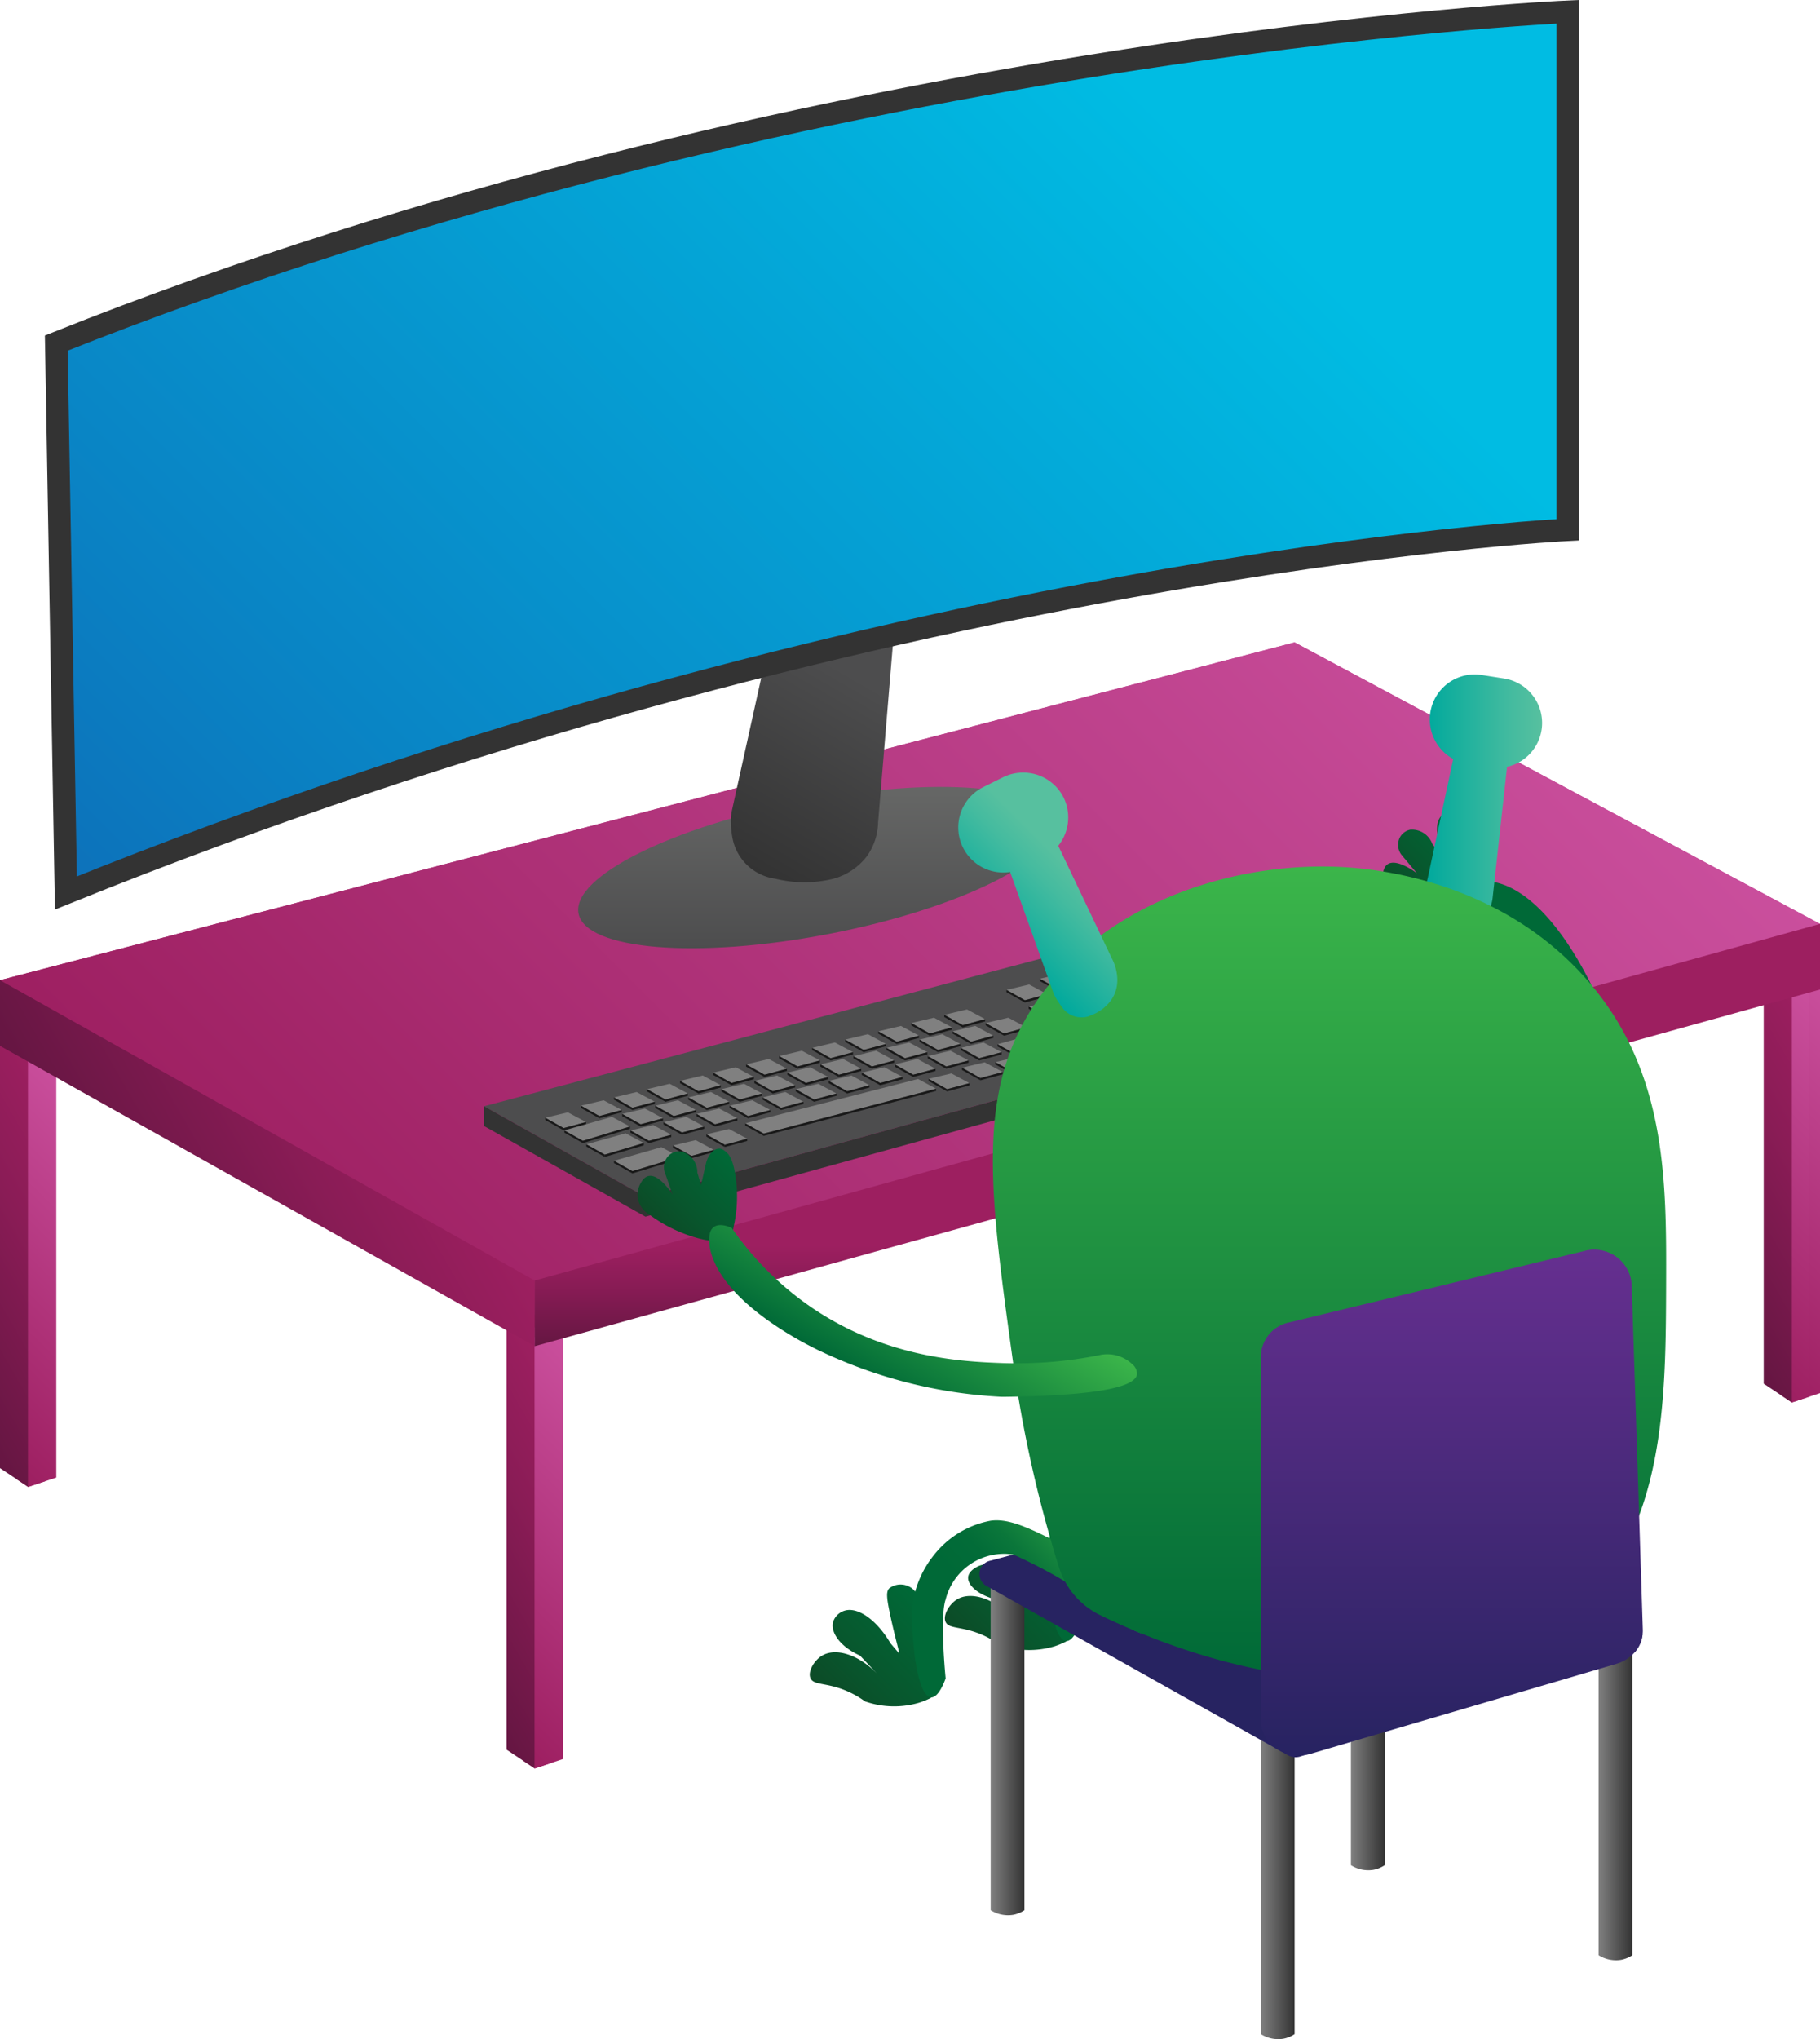 <svg xmlns="http://www.w3.org/2000/svg" xmlns:xlink="http://www.w3.org/1999/xlink" viewBox="0 0 161.67 181.087"><defs><style>.r{fill:#4d4d4e}.v{fill:gray}.w{fill:#191919}</style><linearGradient id="a" x1="45.25" y1="119.295" x2="49.75" y2="114.795" gradientUnits="userSpaceOnUse"><stop offset="0" stop-color="#9d1f60"/><stop offset="1" stop-color="#9d1f60"/></linearGradient><linearGradient id="b" x1="37.585" y1="147.46" x2="57.13" y2="127.915" gradientUnits="userSpaceOnUse"><stop offset="0" stop-color="#9d1f60"/><stop offset=".027" stop-color="#9e2062"/><stop offset="1" stop-color="#ca4f9d"/></linearGradient><linearGradient id="c" x1="-7.415" y1="122.46" x2="12.13" y2="102.915" xlink:href="#b"/><linearGradient id="d" x1="74.277" y1="151.374" x2="82.814" y2="142.837" gradientUnits="userSpaceOnUse"><stop offset="0" stop-color="#0c4b27"/><stop offset=".333" stop-color="#08562d"/><stop offset="1" stop-color="#006937"/></linearGradient><linearGradient id="e" x1="-7.661" y1="117.105" x2="10.274" y2="106.75" gradientUnits="userSpaceOnUse"><stop offset="0" stop-color="#651642"/><stop offset=".61" stop-color="#8a1c56"/><stop offset="1" stop-color="#9d1f60"/></linearGradient><linearGradient id="f" x1="149.795" y1="115.17" x2="169.795" y2="95.17" xlink:href="#b"/><linearGradient id="g" x1="149.462" y1="115.168" x2="168.627" y2="96.003" xlink:href="#b"/><linearGradient id="h" x1="149.225" y1="109.98" x2="166.727" y2="99.875" xlink:href="#e"/><linearGradient id="i" x1="37.554" y1="142.482" x2="55.06" y2="132.376" xlink:href="#e"/><linearGradient id="j" x1="-6.875" y1="122.67" x2="13.125" y2="102.67" xlink:href="#b"/><linearGradient id="k" x1="38.125" y1="147.67" x2="58.542" y2="127.253" xlink:href="#b"/><linearGradient id="l" x1="39.167" y1="126.213" x2="122.502" y2="42.878" xlink:href="#b"/><linearGradient id="m" x1="38.255" y1="128.24" x2="123.06" y2="43.435" xlink:href="#b"/><linearGradient id="n" x1="10.45" y1="110.974" x2="37.051" y2="95.616" xlink:href="#e"/><linearGradient id="o" x1="104.585" y1="119.545" x2="104.585" y2="82.045" gradientUnits="userSpaceOnUse"><stop offset="0" stop-color="#651642"/><stop offset=".146" stop-color="#8a1c56"/><stop offset=".24" stop-color="#9d1f60"/></linearGradient><linearGradient id="p" x1="124.5" y1="80.458" x2="130.907" y2="74.051" xlink:href="#d"/><linearGradient id="q" x1="125.371" y1="84.251" x2="150.53" y2="109.41" gradientUnits="userSpaceOnUse"><stop offset=".44" stop-color="#006937"/><stop offset=".596" stop-color="#026c38"/><stop offset=".715" stop-color="#0a763a"/><stop offset=".822" stop-color="#17863e"/><stop offset=".921" stop-color="#289d44"/><stop offset="1" stop-color="#3bb54a"/></linearGradient><linearGradient id="r" x1="72.5" y1="69.881" x2="72.5" y2="84.209" gradientTransform="rotate(10.926 72.5 77.043)" gradientUnits="userSpaceOnUse"><stop offset="0" stop-color="#666766"/><stop offset="1" stop-color="#4d4d4e"/></linearGradient><linearGradient id="s" x1="79.967" y1="52.672" x2="66.045" y2="76.785" gradientUnits="userSpaceOnUse"><stop offset=".302" stop-color="#4d4d4e"/><stop offset="1" stop-color="#333"/></linearGradient><linearGradient id="t" x1="86.524" y1="146.621" x2="94.551" y2="138.593" xlink:href="#d"/><linearGradient id="u" x1="95.372" y1="146.577" x2="110.084" y2="131.865" xlink:href="#q"/><linearGradient id="v" x1="88" y1="154.566" x2="91" y2="154.566" gradientUnits="userSpaceOnUse"><stop offset="0" stop-color="gray"/><stop offset="1" stop-color="#333"/></linearGradient><linearGradient id="w" x1="112" y1="165.566" x2="115" y2="165.566" xlink:href="#v"/><linearGradient id="x" x1="142" y1="159.566" x2="145" y2="159.566" xlink:href="#v"/><linearGradient id="y" x1="120" y1="150.566" x2="123" y2="150.566" xlink:href="#v"/><linearGradient id="z" x1="83.371" y1="151.578" x2="98.084" y2="136.865" xlink:href="#q"/><linearGradient id="aa" x1="126.688" y1="71.222" x2="136.986" y2="71.222" gradientUnits="userSpaceOnUse"><stop offset="0" stop-color="#00a99d"/><stop offset=".197" stop-color="#13ae9d"/><stop offset=".734" stop-color="#44bb9f"/><stop offset="1" stop-color="#57c09f"/></linearGradient><linearGradient id="ab" x1="118.099" y1="149.225" x2="118.099" y2="76.948" gradientUnits="userSpaceOnUse"><stop offset="0" stop-color="#006937"/><stop offset="1" stop-color="#3bb54a"/></linearGradient><linearGradient id="ac" x1="128.965" y1="111" x2="128.965" y2="155.895" gradientUnits="userSpaceOnUse"><stop offset="0" stop-color="#662f90"/><stop offset="1" stop-color="#272361"/></linearGradient><linearGradient id="ad" x1="88.579" y1="83.693" x2="98.112" y2="74.16" gradientUnits="userSpaceOnUse"><stop offset="0" stop-color="#00a99d"/><stop offset=".135" stop-color="#13ae9d"/><stop offset=".502" stop-color="#44bb9f"/><stop offset=".684" stop-color="#57c09f"/></linearGradient><linearGradient id="ae" x1="58.983" y1="109.267" x2="65.226" y2="103.024" xlink:href="#d"/><linearGradient id="af" x1="77.87" y1="122.986" x2="84.393" y2="111.686" gradientUnits="userSpaceOnUse"><stop offset="0" stop-color="#006937"/><stop offset=".212" stop-color="#0d7a3b"/><stop offset="1" stop-color="#3bb54a"/></linearGradient><linearGradient id="ag" x1="18.72" y1="92.164" x2="124.547" y2="-13.663" gradientUnits="userSpaceOnUse"><stop offset="0" stop-color="#0d71ba"/><stop offset=".159" stop-color="#0a81c3"/><stop offset=".787" stop-color="#00bce3"/></linearGradient></defs><path fill="url(#a)" d="M46 114.045h3v6h-3z"/><path fill="url(#b)" d="M49 119.785v36.76l-1.5.5-1-.67v-38.33l1 .7 1.5 1.04z"/><path fill="url(#c)" d="M4 94.785v36.76l-1.5.5-1-.67v-38.33l1 .7 1.5 1.04z"/><path d="M82.649 150.8a6.892 6.892 0 0 1-1.016.411 7.854 7.854 0 0 1-4.791-.119 8.392 8.392 0 0 0-1.663-.942c-1.777-.751-2.885-.477-3.179-1.109-.268-.575.3-1.565 1-2 1.183-.731 3.2-.166 4.895 1.57l-1.5-1.587c-1.743-.773-2.638-2.057-2.394-2.983a1.538 1.538 0 0 1 1-1c1.158-.375 2.84.753 4.1 2.888l.75.879c.121.142-.388-1.481-.853-3.767-.264-1.3-.263-1.723 0-2a1.674 1.674 0 0 1 2 0c.954.71.954 2.592.955 4.9a4.294 4.294 0 0 0 .034.538 5.659 5.659 0 0 0 1.037 2.112 1.771 1.771 0 0 1 .164 1.6 1.508 1.508 0 0 1-.539.609z" fill="url(#d)"/><path fill="url(#e)" d="M2.5 93.285v38.76l-1-.67-1.5-1v-38.5l2.5 1.41z"/><path fill="url(#f)" d="M161.67 87.045v36.67l-1 .33-1.5.5v-39.17l2.5 1.67z"/><path fill="url(#g)" d="M160.67 88.045v36l-1.5.5-1-.67v-37.5l1 .67 1.5 1z"/><path fill="url(#h)" d="M159.17 86.785v37.76l-1-.67-1.5-1v-37.5l2.5 1.41z"/><path fill="#412312" d="M114.167 107.045l2.5-.833V69.545l-2.5-1.667v39.167z"/><path fill="#5f3916" d="M111.667 67.878v37.5l2.5 1.667V69.282l-2.5-1.404z"/><path fill="url(#i)" d="M45 117.878v37.5l2.5 1.667v-37.763l-2.5-1.404z"/><path fill="url(#j)" d="M5 94.545v36.67l-1 .33-1.5.5v-39.17l2.5 1.67z"/><path fill="url(#k)" d="M47.5 157.045l2.5-.833v-37.5l-2.5-.834v39.167z"/><path fill="url(#l)" d="M161.67 82.045L47.5 113.715 0 87.045l115-30 46.67 25z"/><path fill="url(#m)" d="M161.67 82.045v2.23L47.5 116.715 0 89.985v-2.94l115-30 46.67 25z"/><path fill="url(#n)" d="M47.5 113.715v5.83L0 92.875v-5.83l47.5 26.67z"/><path fill="url(#o)" d="M161.67 82.045v5.83L47.5 119.545v-5.83l114.17-31.67z"/><path class="r" d="M57.334 106.285L43 98.238l53.549-14.193 14.082 7.544-53.297 14.696z"/><path d="M43 98.238v1.76l14.334 8.047v-1.76L43 98.238zm67.631-6.649v1.76l-53.297 14.696v-1.76l53.297-14.696z" fill="#333"/><path d="M129.434 80.366a12.848 12.848 0 0 1-4.775-.41 2.238 2.238 0 0 1-1.6-1.042 2.115 2.115 0 0 1-.209-1.366c.3-2.11 3.013 0 3.013 0l-1.4-1.675a1.474 1.474 0 0 1-.118-1.5 1.371 1.371 0 0 1 .923-.694 1.927 1.927 0 0 1 1.966 1.267l.695.924-.262-1.939c-.1-.824.187-1.487.643-1.656.065-.024.325-.12.862.147.986.493 1.945 2.874 1.945 2.874a12.05 12.05 0 0 1 .815 3.055 1.66 1.66 0 0 1-.06 1c-.158.312-.583.812-2.438 1.015z" fill="url(#p)"/><path d="M145.462 104.738v-.3a42.473 42.473 0 0 0-3.628-15.938s-3.678-8.763-8.8-10.1a4.191 4.191 0 0 0-.971-.127c-2-.045-1.045 1.977-1.045 1.977a27.566 27.566 0 0 1 6.839 7.158c4.386 6.7 4.564 13.568 4.61 17.11a37.239 37.239 0 0 1-.9 8.623 3.216 3.216 0 0 0 .72 2.938 1.124 1.124 0 0 0 .9.458q1.87-.237 2.275-11.799z" fill="url(#q)"/><path class="v" d="M84.131 96.722l-1.638-.92 2.015-.477 1.609.862-1.986.535z"/><path class="w" d="M82.493 95.802v.201l1.638.92v-.201l-1.638-.92zm3.624.385v.202l-1.986.534v-.201l1.986-.535z"/><path class="v" d="M87.093 95.735l-1.638-.92 2.015-.477 1.609.862-1.986.535z"/><path class="w" d="M85.455 94.815v.201l1.638.92v-.201l-1.638-.92z"/><path class="w" d="M89.079 95.2v.201l-1.986.535v-.201l1.986-.535z"/><path class="v" d="M90.055 95.241l-1.639-.92 2.016-.477 1.609.862-1.986.535z"/><path class="w" d="M88.416 94.321v.201l1.639.92v-.201l-1.639-.92zm3.625.385v.202l-1.986.534v-.201l1.986-.535z"/><path class="v" d="M93.017 94.747l-1.639-.919 2.015-.478 1.61.863-1.986.534z"/><path class="w" d="M91.378 93.828v.201l1.639.92v-.202l-1.639-.919zm3.625.385v.201l-1.986.535v-.202l1.986-.534z"/><path class="v" d="M97.46 93.76l-1.639-.92 2.015-.477 1.61.862-1.986.535z"/><path class="w" d="M95.821 92.84v.202l1.639.919v-.201l-1.639-.92zm3.625.385v.202l-1.986.534v-.201l1.986-.535z"/><path class="v" d="M100.915 92.773l-1.638-.92 2.015-.477 1.61.862-1.987.535z"/><path class="w" d="M99.277 91.853v.201l1.638.92v-.201l-1.638-.92zm3.625.385v.201l-1.987.535v-.201l1.987-.535z"/><path class="v" d="M104.371 91.786l-1.638-.92 2.015-.477 1.609.862-1.986.535z"/><path class="w" d="M102.733 90.866v.201l1.638.92v-.201l-1.638-.92z"/><path class="w" d="M106.357 91.251v.201l-1.986.535v-.201l1.986-.535z"/><path class="v" d="M98.447 91.292l-1.638-.92 2.015-.477 1.609.862-1.986.535z"/><path class="w" d="M96.809 90.372v.201l1.638.92v-.201l-1.638-.92zm3.624.385v.201l-1.986.535v-.201l1.986-.535z"/><path class="v" d="M93.017 90.305l-1.639-.92 2.015-.477 1.61.862-1.986.535z"/><path class="w" d="M91.378 89.385v.201l1.639.92v-.201l-1.639-.92zm3.625.385v.201l-1.986.535v-.201l1.986-.535z"/><path class="v" d="M91.042 88.824l-1.638-.92 2.015-.477 1.61.862-1.987.535z"/><path class="w" d="M89.404 87.904v.201l1.638.92v-.201l-1.638-.92zm3.625.385v.201l-1.987.535v-.201l1.987-.535z"/><path class="v" d="M94.004 87.836l-1.638-.92 2.015-.477 1.61.863-1.987.534z"/><path class="w" d="M92.366 86.916v.202l1.638.919v-.201l-1.638-.92zm3.625.386v.201l-1.987.534v-.201l1.987-.534z"/><path class="v" d="M96.472 89.317l-1.638-.92 2.015-.477 1.61.863-1.987.534z"/><path class="w" d="M94.834 88.397v.202l1.638.919v-.201l-1.638-.92zm3.625.386v.201l-1.987.534v-.201l1.987-.534z"/><path class="v" d="M99.928 88.33l-1.638-.92 2.015-.477 1.609.862-1.986.535z"/><path class="w" d="M98.29 87.41v.201l1.638.92v-.201l-1.638-.92z"/><path class="w" d="M101.914 87.795v.201l-1.986.535v-.201l1.986-.535z"/><path class="v" d="M97.46 86.849l-1.639-.92 2.015-.477 1.61.862-1.986.535z"/><path class="w" d="M95.821 85.929v.201l1.639.92v-.201l-1.639-.92zm3.625.385v.202l-1.986.534v-.201l1.986-.535z"/><path class="v" d="M61.423 102.646l-1.639-.92 2.015-.477 1.61.862-1.986.535z"/><path class="w" d="M59.784 101.726v.201l1.639.92v-.201l-1.639-.92zm3.625.385v.202l-1.986.534v-.201l1.986-.535z"/><path class="v" d="M64.385 101.659l-1.639-.92 2.015-.477 1.61.862-1.986.535z"/><path class="w" d="M62.746 100.739v.201l1.639.92v-.201l-1.639-.92z"/><path class="w" d="M66.371 101.124v.201l-1.986.535v-.201l1.986-.535z"/><path class="v" d="M67.84 100.671l-1.638-.919 15.344-3.933 1.609.862-15.315 3.99z"/><path class="w" d="M66.202 99.752v.201l1.638.92v-.202l-1.638-.919zm16.953-3.071v.201l-15.315 3.991v-.202l15.315-3.99z"/><path class="v" d="M50.069 100.178l-1.639-.92 2.015-.477 1.61.862-1.986.535z"/><path class="w" d="M48.43 99.258v.201l1.639.92v-.201l-1.639-.92zm3.625.385v.201l-1.986.535v-.201l1.986-.535z"/><path class="v" d="M53.723 102.536l-1.639-.92 3.496-.971 1.61.862-3.467 1.029z"/><path class="w" d="M52.084 101.616v.201l1.639.92v-.201l-1.639-.92z"/><path class="w" d="M57.19 101.507v.202l-3.467 1.028v-.201l3.467-1.029z"/><path class="v" d="M90.253 93.65l-1.638-.92 3.496-.971 1.61.862-3.468 1.029z"/><path class="w" d="M88.615 92.73v.201l1.638.92v-.201l-1.638-.92zm5.106-.109v.202l-3.468 1.028v-.201l3.468-1.029z"/><path class="v" d="M53.243 99.108l-1.638-.92 2.015-.477 1.609.862-1.986.535z"/><path class="w" d="M51.605 98.188v.201l1.638.92v-.201l-1.638-.92zm3.624.385v.201l-1.986.535v-.201l1.986-.535z"/><path class="v" d="M56.177 98.374l-1.638-.92 2.015-.477 1.61.862-1.987.535z"/><path class="w" d="M54.539 97.454v.201l1.638.92v-.201l-1.638-.92zm3.625.385v.202l-1.987.534v-.201l1.987-.535z"/><path class="v" d="M59.112 97.64l-1.639-.919 2.015-.478 1.61.863-1.986.534z"/><path class="w" d="M57.473 96.721v.201l1.639.92v-.202l-1.639-.919zm3.625.385v.201l-1.986.535v-.202l1.986-.534z"/><path class="v" d="M62.046 96.907l-1.638-.92 2.015-.477 1.609.862-1.986.535z"/><path class="w" d="M60.408 95.987v.201l1.638.92v-.201l-1.638-.92zm3.624.385v.201l-1.986.535v-.201l1.986-.535z"/><path class="v" d="M64.98 96.173l-1.638-.92 2.015-.477 1.61.863-1.987.534z"/><path class="w" d="M63.342 95.253v.202l1.638.919v-.201l-1.638-.92zm3.625.386v.201l-1.987.534v-.201l1.987-.534z"/><path class="v" d="M67.915 95.44l-1.639-.92 2.015-.477 1.61.862-1.986.535z"/><path class="w" d="M66.276 94.52v.201l1.639.92v-.201l-1.639-.92zm3.625.385v.201l-1.986.535v-.201l1.986-.535z"/><path class="v" d="M70.849 94.706l-1.638-.92 2.015-.477 1.609.862-1.986.535z"/><path class="w" d="M69.211 93.786v.201l1.638.92v-.201l-1.638-.92z"/><path class="w" d="M72.835 94.171v.202l-1.986.534v-.201l1.986-.535z"/><path class="v" d="M73.783 93.972l-1.638-.919 2.015-.478 1.61.863-1.987.534z"/><path class="w" d="M72.145 93.053v.201l1.638.92v-.202l-1.638-.919zm3.625.385v.201l-1.987.535v-.202l1.987-.534z"/><path class="v" d="M76.718 93.239l-1.639-.92 2.015-.477 1.61.862-1.986.535z"/><path class="w" d="M75.079 92.319v.201l1.639.92v-.201l-1.639-.92zm3.625.385v.201l-1.986.535v-.201l1.986-.535z"/><path class="v" d="M79.652 92.505l-1.638-.92 2.015-.477 1.609.863-1.986.534z"/><path class="w" d="M78.014 91.585v.202l1.638.92v-.202l-1.638-.92zm3.624.386v.201l-1.986.535v-.202l1.986-.534z"/><path class="v" d="M82.587 91.772l-1.639-.92 2.015-.477 1.61.862-1.986.535z"/><path class="w" d="M80.948 90.852v.201l1.639.92v-.201l-1.639-.92zm3.625.385v.201l-1.986.535v-.201l1.986-.535z"/><path class="v" d="M85.521 91.038l-1.639-.92 2.015-.477 1.61.862-1.986.535z"/><path class="w" d="M83.882 90.118v.202l1.639.919v-.201l-1.639-.92zm3.625.385v.202l-1.986.534v-.201l1.986-.535z"/><path class="v" d="M56.911 99.841l-1.639-.92 2.016-.477 1.609.863-1.986.534z"/><path class="w" d="M55.272 98.921v.202l1.639.919v-.201l-1.639-.92zm3.625.386v.201l-1.986.534v-.201l1.986-.534z"/><path class="v" d="M57.645 101.308l-1.639-.919 2.015-.478 1.61.863-1.986.534z"/><path class="w" d="M56.006 100.389v.201l1.639.92v-.202l-1.639-.919zm3.625.385v.201l-1.986.535v-.202l1.986-.534z"/><path class="v" d="M51.776 101.308l-1.639-.919 4.216-1.211 1.61.862-4.187 1.268z"/><path class="w" d="M50.137 100.389v.201l1.639.92v-.202l-1.639-.919zm5.826-.349v.201l-4.187 1.269v-.202l4.187-1.268z"/><path class="v" d="M56.177 104.003l-1.638-.92 4.216-1.211 1.609.863-4.187 1.268z"/><path class="w" d="M54.539 103.083v.201l1.638.92v-.201l-1.638-.92zm5.825-.348v.201l-4.187 1.268v-.201l4.187-1.268z"/><path class="v" d="M60.579 100.575l-1.639-.92 2.015-.477 1.61.862-1.986.535z"/><path class="w" d="M58.94 99.655v.201l1.639.92v-.201l-1.639-.92zm3.625.385v.201l-1.986.535v-.201l1.986-.535z"/><path class="v" d="M59.845 99.108l-1.638-.92 2.015-.477 1.61.862-1.987.535z"/><path class="w" d="M58.207 98.188v.201l1.638.92v-.201l-1.638-.92zm3.625.385v.201l-1.987.535v-.201l1.987-.535z"/><path class="v" d="M62.78 98.374l-1.639-.92 2.015-.477 1.61.862-1.986.535z"/><path class="w" d="M61.141 97.454v.201l1.639.92v-.201l-1.639-.92zm3.625.385v.202l-1.986.534v-.201l1.986-.535z"/><path class="v" d="M65.714 97.64l-1.638-.919 2.015-.478 1.609.863-1.986.534z"/><path class="w" d="M64.076 96.721v.201l1.638.92v-.202l-1.638-.919zm3.624.385v.201l-1.986.535v-.202l1.986-.534z"/><path class="v" d="M68.648 96.907l-1.638-.92 2.015-.477 1.61.862-1.987.535z"/><path class="w" d="M67.01 95.987v.201l1.638.92v-.201l-1.638-.92zm3.625.385v.201l-1.987.535v-.201l1.987-.535z"/><path class="v" d="M71.583 96.173l-1.639-.92 2.015-.477 1.61.863-1.986.534z"/><path class="w" d="M69.944 95.253v.202l1.639.919v-.201l-1.639-.92zm3.625.386v.201l-1.986.534v-.201l1.986-.534z"/><path class="v" d="M74.517 95.44l-1.638-.92 2.015-.477 1.609.862-1.986.535z"/><path class="w" d="M72.879 94.52v.201l1.638.92v-.201l-1.638-.92z"/><path class="w" d="M76.503 94.905v.201l-1.986.535v-.201l1.986-.535z"/><path class="v" d="M77.451 94.706l-1.638-.92 2.015-.477 1.61.862-1.987.535z"/><path class="w" d="M75.813 93.786v.201l1.638.92v-.201l-1.638-.92zm3.625.385v.202l-1.987.534v-.201l1.987-.535z"/><path class="v" d="M80.386 93.972l-1.639-.919 2.015-.478 1.61.863-1.986.534z"/><path class="w" d="M78.747 93.053v.201l1.639.92v-.202l-1.639-.919zm3.625.385v.201l-1.986.535v-.202l1.986-.534z"/><path class="v" d="M83.32 93.239l-1.638-.92 2.015-.477 1.609.862-1.986.535z"/><path class="w" d="M81.682 92.319v.201l1.638.92v-.201l-1.638-.92z"/><path class="w" d="M85.306 92.704v.201l-1.986.535v-.201l1.986-.535z"/><path class="v" d="M86.254 92.505l-1.638-.92 2.015-.477 1.61.863-1.987.534z"/><path class="w" d="M84.616 91.585v.202l1.638.92v-.202l-1.638-.92zm3.625.386v.201l-1.987.535v-.202l1.987-.534z"/><path class="v" d="M89.189 91.772l-1.639-.92 2.015-.477 1.61.862-1.986.535z"/><path class="w" d="M87.55 90.852v.201l1.639.92v-.201l-1.639-.92zm3.625.385v.201l-1.986.535v-.201l1.986-.535z"/><path class="v" d="M63.513 99.841l-1.638-.92 2.015-.477 1.61.863-1.987.534z"/><path class="w" d="M61.875 98.921v.202l1.638.919v-.201l-1.638-.92zm3.625.386v.201l-1.987.534v-.201l1.987-.534z"/><path class="v" d="M66.448 99.108l-1.639-.92 2.015-.477 1.61.862-1.986.535z"/><path class="w" d="M64.809 98.188v.201l1.639.92v-.201l-1.639-.92zm3.625.385v.201l-1.986.535v-.201l1.986-.535z"/><path class="v" d="M69.382 98.374l-1.639-.92 2.016-.477 1.609.862-1.986.535z"/><path class="w" d="M67.743 97.454v.201l1.639.92v-.201l-1.639-.92zm3.625.385v.202l-1.986.534v-.201l1.986-.535z"/><path class="v" d="M72.316 97.64l-1.638-.919 2.015-.478 1.61.863-1.987.534z"/><path class="w" d="M70.678 96.721v.201l1.638.92v-.202l-1.638-.919zm3.625.385v.201l-1.987.535v-.202l1.987-.534z"/><path class="v" d="M75.251 96.907l-1.639-.92 2.015-.477 1.61.862-1.986.535z"/><path class="w" d="M73.612 95.987v.201l1.639.92v-.201l-1.639-.92zm3.625.385v.201l-1.986.535v-.201l1.986-.535z"/><path class="v" d="M78.185 96.173l-1.638-.92 2.015-.477 1.609.863-1.986.534z"/><path class="w" d="M76.547 95.253v.202l1.638.919v-.201l-1.638-.92zm3.624.386v.201l-1.986.534v-.201l1.986-.534z"/><path class="v" d="M81.119 95.44l-1.638-.92 2.015-.477 1.61.862-1.987.535z"/><path class="w" d="M79.481 94.52v.201l1.638.92v-.201l-1.638-.92zm3.625.385v.201l-1.987.535v-.201l1.987-.535z"/><path class="v" d="M84.054 94.706l-1.639-.92 2.015-.477 1.61.862-1.986.535z"/><path class="w" d="M82.415 93.786v.201l1.639.92v-.201l-1.639-.92zm3.625.385v.202l-1.986.534v-.201l1.986-.535z"/><path class="v" d="M86.988 93.972l-1.638-.919 2.015-.478 1.609.863-1.986.534z"/><path class="w" d="M85.35 93.053v.201l1.638.92v-.202l-1.638-.919zm3.624.385v.201l-1.986.535v-.202l1.986-.534z"/><ellipse cx="72.5" cy="77.045" rx="21.5" ry="6" transform="rotate(-10.926 72.498 77.045)" fill="url(#r)"/><path d="M74 78.045a10.747 10.747 0 0 1-5.083 0c-.157-.027-.235-.042-.313-.057a4.485 4.485 0 0 1-3.535-3.546l-.035-.2a8.732 8.732 0 0 1-.114-1.272 4.538 4.538 0 0 1 .109-1.058L69.056 53.7a4.523 4.523 0 0 1 5.394-3.44l1.488.329a4.523 4.523 0 0 1 3.531 4.792L78 73.045a5.363 5.363 0 0 1-1 3 5.605 5.605 0 0 1-3 2z" fill="url(#s)"/><ellipse class="r" cx="118.5" cy="83.545" rx="3.5" ry="5.5" transform="rotate(-30 118.5 83.546)"/><path d="M94.649 145.8a6.892 6.892 0 0 1-1.016.411 7.854 7.854 0 0 1-4.791-.119 8.392 8.392 0 0 0-1.663-.942c-1.777-.751-2.885-.477-3.179-1.109-.268-.575.3-1.565 1-2 1.183-.731 3.2-.166 4.895 1.57l-1.5-1.587c-1.558-.419-2.474-1.284-2.394-1.983.073-.634.949-.98 1-1 1.171-.446 2.776.324 4.1 1.888l.75.879a6.546 6.546 0 0 0-.38-1.919c-.628-1.739-1.7-2.32-1.473-2.848.262-.6 2.08-.825 3 0 .867.777.055 1.7.955 3.9a12.916 12.916 0 0 0 1.071 2.65 1.771 1.771 0 0 1 .164 1.6 1.508 1.508 0 0 1-.539.609z" fill="url(#t)"/><path d="M113 140.045a44.433 44.433 0 0 0-11-7 5.768 5.768 0 0 0-4 1 5.833 5.833 0 0 0-2 3c-.536 1.573 0 7 0 7s-1 3-2 1-1-7-1-7a8.937 8.937 0 0 1 2-5 8.342 8.342 0 0 1 5-3c1.8-.253 3.891.828 8 3 2.25 1.19 7 4 7 4s5 3-2 3z" fill="url(#u)"/><path d="M91 140.025v29.61a2.708 2.708 0 0 1-1 .41 2.877 2.877 0 0 1-2-.41v-29.61c0-.54.68-.98 1.5-.98s1.5.44 1.5.98z" fill="url(#v)"/><path d="M115 151.025v29.61a2.708 2.708 0 0 1-1 .41 2.877 2.877 0 0 1-2-.41v-29.61c0-.54.68-.98 1.5-.98s1.5.44 1.5.98z" fill="url(#w)"/><path d="M145 146.025v27.61a2.708 2.708 0 0 1-1 .41 2.877 2.877 0 0 1-2-.41v-27.61c0-.54.68-.98 1.5-.98s1.5.44 1.5.98z" fill="url(#x)"/><path d="M123 136.025v29.61a2.708 2.708 0 0 1-1 .41 2.877 2.877 0 0 1-2-.41v-29.61c0-.54.68-.98 1.5-.98s1.5.44 1.5.98z" fill="url(#y)"/><path d="M145.91 145.125v.01a2.955 2.955 0 0 1-.67 1.56l-.15.06-29.14 9.09a.109.109 0 0 1-.05.01l-.4.13a1.406 1.406 0 0 1-1.1-.12l-.55-.31c-.02-.01-.04-.01-.05-.02l-.39-.22-25.77-14.47a1.21 1.21 0 0 1 .32-2.25l24.04-6.43 7.35-1.96a1.378 1.378 0 0 1 1.05.13l24.96 14.18a1.281 1.281 0 0 1 .55.61z" fill="#272361"/><path d="M104.73 143.935c0 .58-.78 1.07-3.39 1.1-.23-.09-.46-.18-.69-.28a40.131 40.131 0 0 0-3.53-2.71c-.85-.59-1.69-1.13-2.52-1.61a43.589 43.589 0 0 0-4.6-2.39 5.36 5.36 0 0 0-6 4c-.54 1.57 0 7 0 7s-.56 1.69-1.27 1.69c-.23 0-.48-.19-.73-.69-1-2-1-7-1-7a8.959 8.959 0 0 1 2-5 8.336 8.336 0 0 1 5-3c1.36-.19 2.88.38 5.31 1.6.79.4 1.68.87 2.69 1.4 2.25 1.19 7 4 7 4s1.73 1.04 1.73 1.89z" fill="url(#z)"/><path d="M136.94 64.8a3.991 3.991 0 0 1-3.08 3.3 1.087 1.087 0 0 1-.01.18l-1.25 11.36a3.442 3.442 0 0 1-.12.64 6.335 6.335 0 0 1-.26.72 1.173 1.173 0 0 1-.05.11 2.116 2.116 0 0 1-2.1 1.44c-.04-.01-.07-.01-.15-.03a3.865 3.865 0 0 1-2.19-.91 3.234 3.234 0 0 1-.96-1.71 4.429 4.429 0 0 1 .06-1.94l2.26-10.56a4 4 0 0 1 1.92-7.51 4.047 4.047 0 0 1 .6.05l1.98.31a4 4 0 0 1 3.35 4.55z" fill="url(#aa)"/><path d="M148 114.045c-.03 9.8-.07 20.83-7 27.99-8.09 8.35-23.75 9.53-39.66 3-.23-.09-.46-.18-.69-.28q-1.455-.615-2.91-1.32a7.066 7.066 0 0 1-3.14-3 6.612 6.612 0 0 1-.53-1.25c-.26-.81-.51-1.65-.76-2.54a111.651 111.651 0 0 1-3.31-15.6c-2.12-15.31-3.34-24.1 2-32 6.21-9.18 18.28-12.75 28-12 3.33.26 13.65 1.58 21 10 7.07 8.1 7.03 17.78 7 27z" fill="url(#ab)"/><path d="M145.93 144.735a2.549 2.549 0 0 1-.02.39v.01a2.955 2.955 0 0 1-.67 1.56 3.477 3.477 0 0 1-1.65 1.06l-27.17 7.99a2.827 2.827 0 0 1-.47.1.109.109 0 0 1-.05.01 3.539 3.539 0 0 1-2.05-.3c-.02-.01-.04-.01-.05-.02l-.39-.22a3.024 3.024 0 0 1-1.41-2.51v-32.39a3.143 3.143 0 0 1 2.52-2.98l26.17-6.33a3.335 3.335 0 0 1 4.25 2.89z" fill="url(#ac)"/><path d="M99.25 86.925a3.1 3.1 0 0 1-.54 1.88 3.91 3.91 0 0 1-1.92 1.4 1.182 1.182 0 0 1-.13.06 2.12 2.12 0 0 1-2.38-.91c-.02-.03-.05-.06-.07-.09-.16-.23-.3-.44-.42-.65a2.881 2.881 0 0 1-.27-.59l-3.79-10.59a4 4 0 0 1-2.4-7.53l1.79-.89a4.018 4.018 0 0 1 5.36 1.81 3.977 3.977 0 0 1 .41 1.76 4.023 4.023 0 0 1-.89 2.53c.03.05.06.11.09.17l4.65 9.77a4.278 4.278 0 0 1 .51 1.87z" fill="url(#ad)"/><path d="M62.115 109.986a12.887 12.887 0 0 1-4.331-2.052 2.242 2.242 0 0 1-1.137-1.536 2.109 2.109 0 0 1 .281-1.353c1.016-1.873 2.825 1.048 2.825 1.048l-.728-2.06a1.474 1.474 0 0 1 .414-1.448 1.37 1.37 0 0 1 1.107-.328 1.926 1.926 0 0 1 1.4 1.874l.328 1.108.432-1.908c.2-.806.694-1.328 1.181-1.328.069 0 .347 0 .756.439.752.807.819 3.372.819 3.372a12.027 12.027 0 0 1-.3 3.148 1.662 1.662 0 0 1-.405.914c-.257.247-.832.568-2.642.11z" fill="url(#ae)"/><path d="M89.15 124.043c-.1 0-.2 0-.3-.007A42.465 42.465 0 0 1 73 120.045s-8.677-3.877-9.9-9.026a4.129 4.129 0 0 1-.1-.974c0-2 2-1 2-1a27.553 27.553 0 0 0 7 7c6.6 4.538 13.46 4.873 17 5a37.25 37.25 0 0 0 8.642-.7 3.22 3.22 0 0 1 2.921.788 1.125 1.125 0 0 1 .437.914q-.282 1.853-11.85 1.996z" fill="url(#af)"/><path d="M139.256 1.045v46s-61 3-133.4 32.253L5 30.467C71.256 4.045 139.256 1.045 139.256 1.045z" stroke="#333" stroke-miterlimit="10" stroke-width="2" fill="url(#ag)"/></svg>